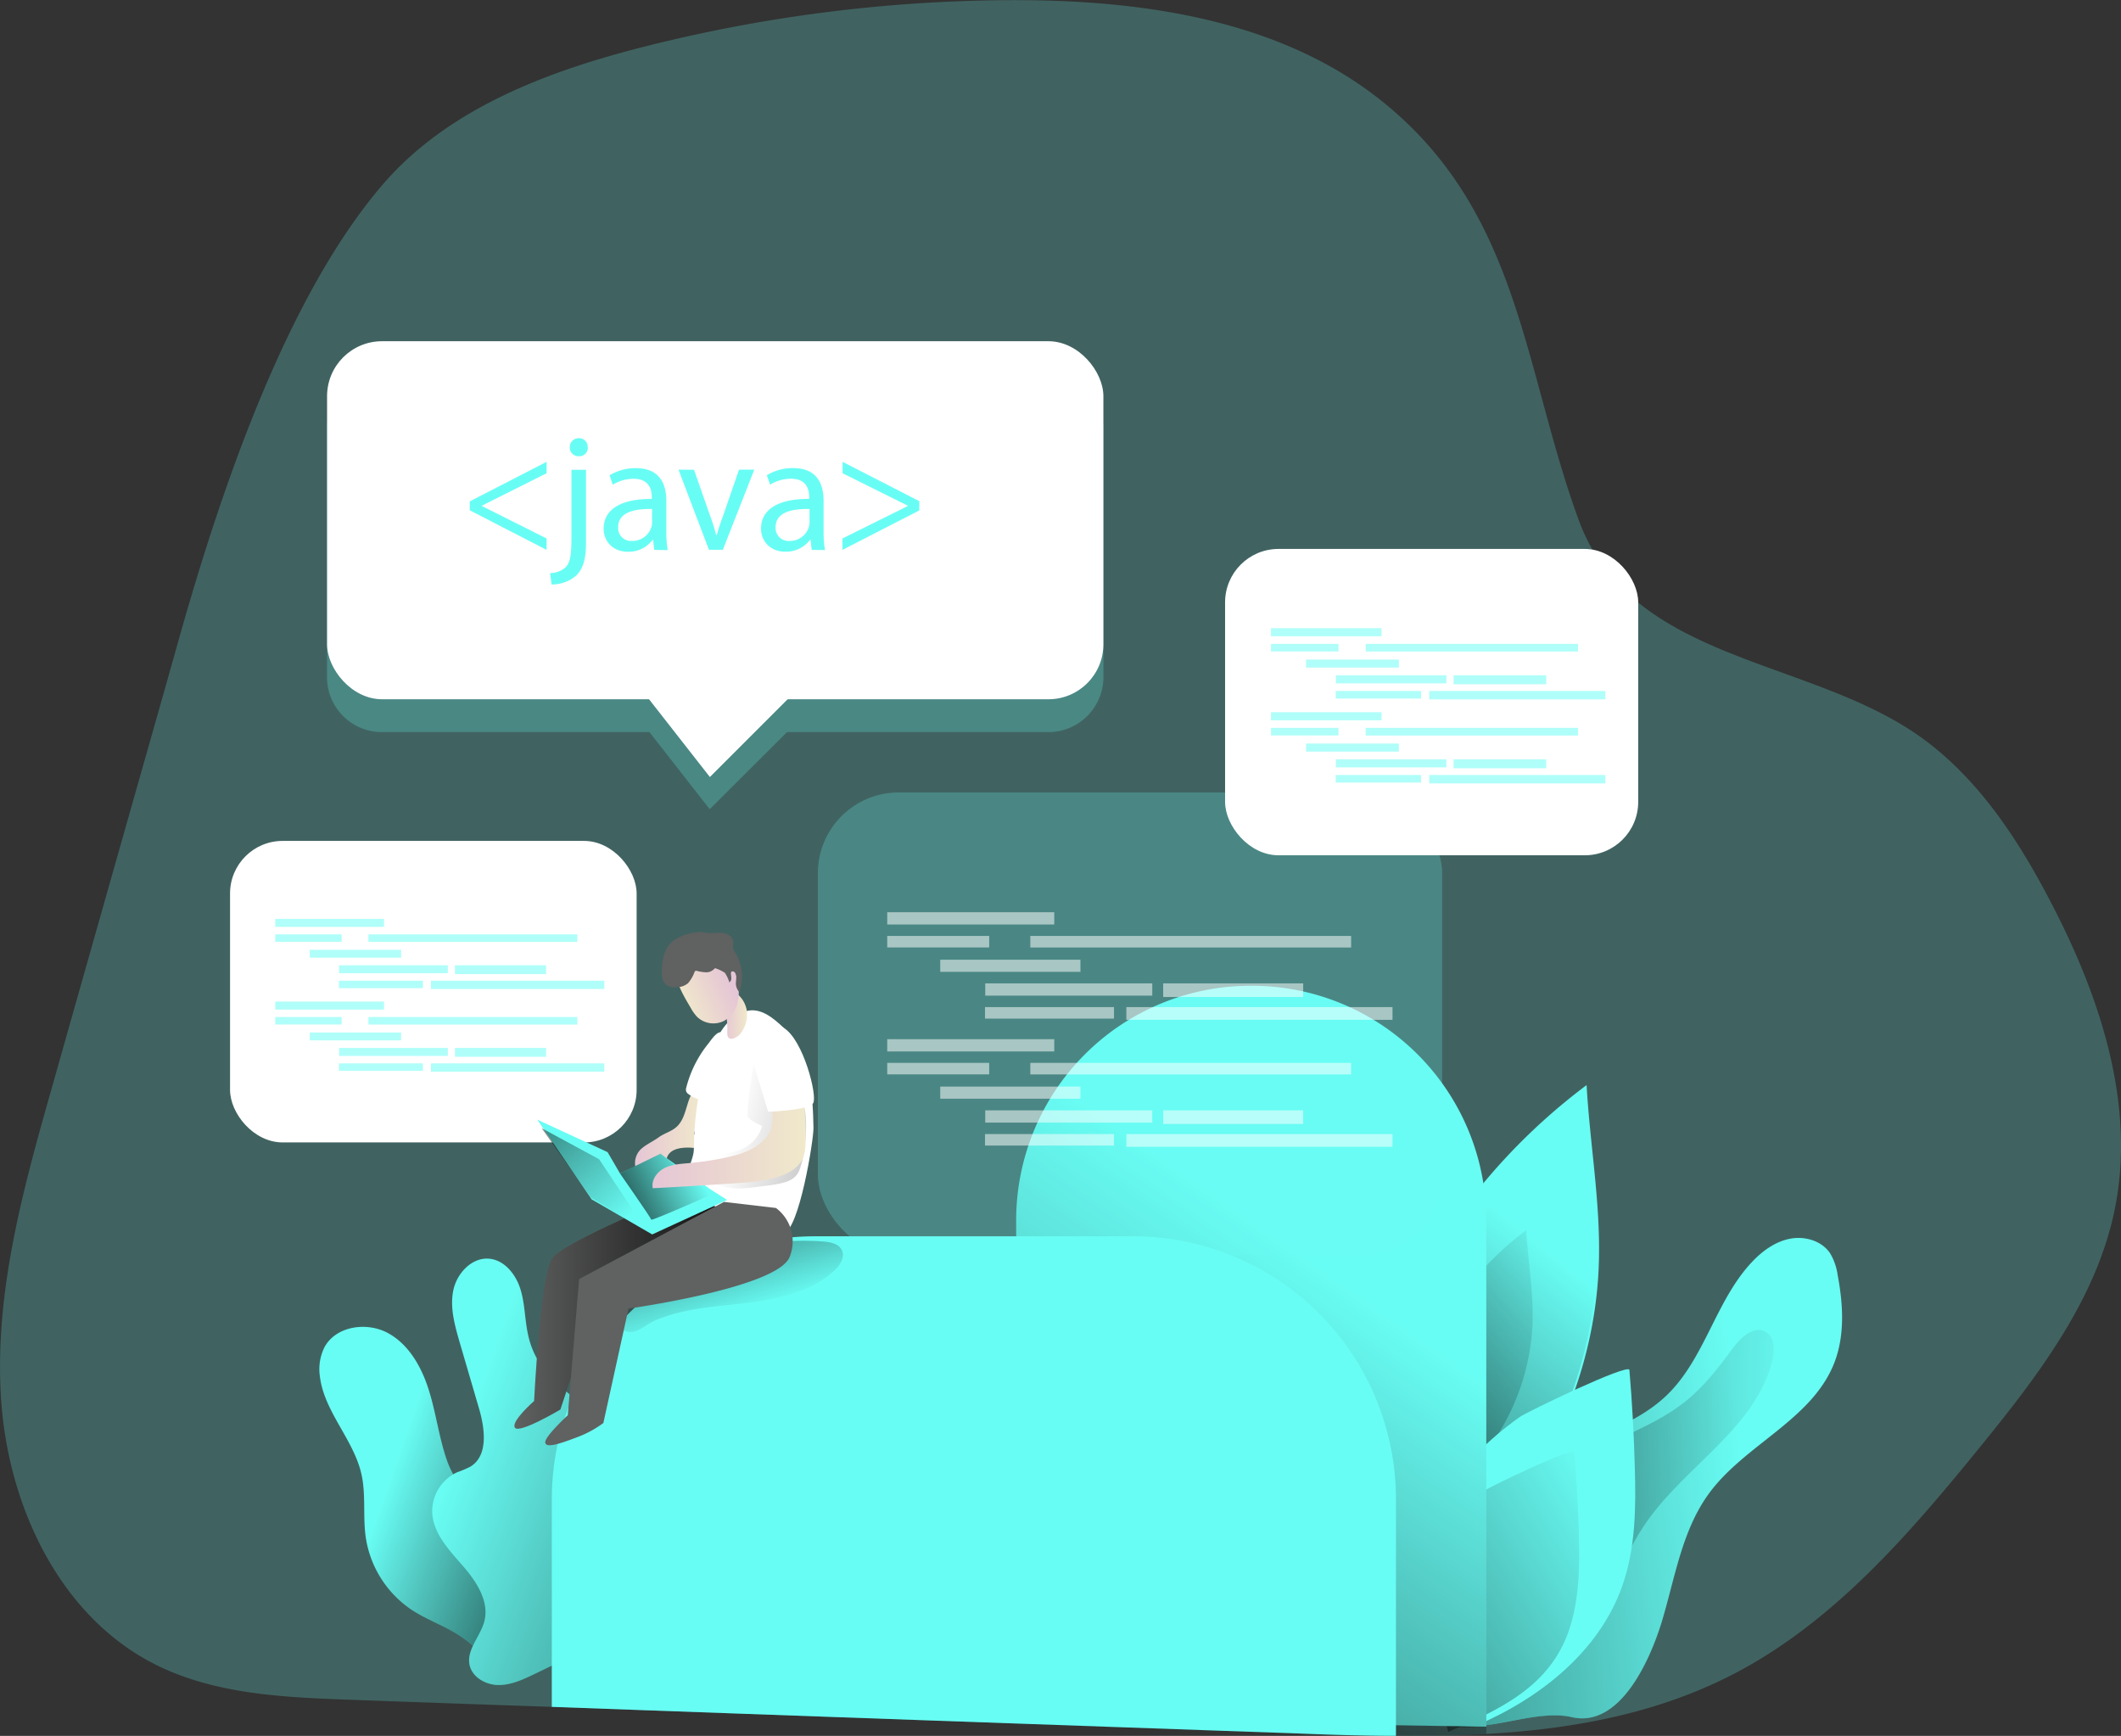 <svg id="Layer_1" data-name="Layer 1" xmlns="http://www.w3.org/2000/svg" xmlns:xlink="http://www.w3.org/1999/xlink" viewBox="0 0 674.62 552.08"><rect x="0" y="0" width="674.62" height="552.08" fill="#333333" stroke="none"/><defs><linearGradient id="linear-gradient" x1="51.13" y1="343.81" x2="110.6" y2="533.56" gradientTransform="matrix(-0.93, -0.37, -0.37, 0.93, 677.72, 128.51)" gradientUnits="userSpaceOnUse"><stop offset="0" stop-color="#010101" stop-opacity="0"/><stop offset="0.95" stop-color="#010101"/></linearGradient><linearGradient id="linear-gradient-2" x1="33.3" y1="346.45" x2="200.4" y2="549.22" xlink:href="#linear-gradient"/><linearGradient id="linear-gradient-3" x1="-26.72" y1="384.31" x2="215.13" y2="515.92" xlink:href="#linear-gradient"/><linearGradient id="linear-gradient-4" x1="-47.83" y1="387.65" x2="218.39" y2="482.8" xlink:href="#linear-gradient"/><linearGradient id="linear-gradient-5" x1="-175.6" y1="615.13" x2="49.31" y2="673.68" gradientTransform="matrix(-0.96, 0.29, 0.29, 0.96, 176.07, -27.93)" xlink:href="#linear-gradient"/><linearGradient id="linear-gradient-6" x1="436.31" y1="438.16" x2="227.5" y2="736.13" gradientTransform="matrix(1, 0, 0, 1, 0, 0)" xlink:href="#linear-gradient"/><linearGradient id="linear-gradient-7" x1="128.24" y1="500.15" x2="218.87" y2="531.87" gradientTransform="matrix(1, 0, 0, 1, 0, 0)" xlink:href="#linear-gradient"/><linearGradient id="linear-gradient-8" x1="149.3" y1="490.83" x2="346.98" y2="562.76" gradientTransform="matrix(1, 0, 0, 1, 0, 0)" xlink:href="#linear-gradient"/><linearGradient id="linear-gradient-9" x1="240.02" y1="445.44" x2="220.76" y2="380.87" gradientTransform="matrix(1, 0, 0, 1, 0, 0)" xlink:href="#linear-gradient"/><linearGradient id="linear-gradient-10" x1="168.88" y1="444.45" x2="252.06" y2="444.45" gradientTransform="matrix(1, 0, 0, 1, 0, 0)" xlink:href="#linear-gradient"/><linearGradient id="linear-gradient-11" x1="207.27" y1="386.88" x2="228.52" y2="386.88" gradientUnits="userSpaceOnUse"><stop offset="0" stop-color="#e5c6d6"/><stop offset="0.42" stop-color="#ead4d0"/><stop offset="1" stop-color="#f0e9cb"/></linearGradient><linearGradient id="linear-gradient-12" x1="235.47" y1="350.39" x2="242.89" y2="350.39" xlink:href="#linear-gradient-11"/><linearGradient id="linear-gradient-13" x1="265.83" y1="411.97" x2="227.43" y2="425.93" gradientTransform="translate(-85.49 21) rotate(-6.73)" xlink:href="#linear-gradient"/><linearGradient id="linear-gradient-14" x1="237.79" y1="383.65" x2="374.89" y2="418.68" gradientTransform="matrix(1, 0, 0, 1, 0, 0)" xlink:href="#linear-gradient"/><linearGradient id="linear-gradient-15" x1="212.8" y1="388.66" x2="261.54" y2="388.66" xlink:href="#linear-gradient-11"/><linearGradient id="linear-gradient-16" x1="242.84" y1="424.59" x2="189.8" y2="349.47" gradientTransform="translate(-90.75 -6.32) rotate(-6.73)" xlink:href="#linear-gradient"/><linearGradient id="linear-gradient-17" x1="236.75" y1="337.84" x2="221.16" y2="344.71" xlink:href="#linear-gradient-11"/></defs><title>Code Java</title><path d="M677.84,412.16c-5.92,28.68-24.5,52.86-43,75.6-22.57,27.76-46.67,55.68-78.46,72.09-24.22,12.48-51,17.39-78.37,18.91-9.54.57-19.15.69-28.73.61-10.54,0-21.08-.36-31.5-.77q-44.67-1.56-89.32-3.18-73.81-2.59-147.66-5.27-31.92-1.08-63.85-2.25c-21.37-.76-43.54-1.69-62.61-11.39-30.17-15.36-46.43-50.21-48.72-84s7-67.11,16.26-99.7Q35.57,324.39,49.3,276q6.77-23.77,13.48-47.63c12.72-44.78,33.48-106.7,64.3-142.47,20.76-24.06,52.26-35.93,83.08-43.74a482.22,482.22,0,0,1,116-14.8c42.13-.2,86.79,6.11,119.42,32.75,43.13,35.12,44.26,84.49,61.76,132.45,16.53,45.22,72.62,43.77,108.19,68.72,18.42,12.95,31.26,32.35,41.68,52.3C673.13,343.88,684.76,378.6,677.84,412.16Z" transform="translate(-5.26 -27.31)" fill="#68fdf4" opacity="0.24" style="isolation:isolate"/><path d="M513.83,428.12c.46-18.62-2.88-37.11-3.93-55.71a193.14,193.14,0,0,0-73,113.65c-1.35,6.35-2.38,12.88-1.6,19.33,1.14,9.46,9.91,26.74,21,27.93,9.93,1.06,23.49-18,29.26-25.59C502.85,484.94,513.13,456.76,513.83,428.12Z" transform="translate(-5.26 -27.31)" fill="#68fdf4"/><path d="M513.1,428.43c.46-18.62-2.89-37.11-3.94-55.7a193.09,193.09,0,0,0-73,113.65c-1.36,6.35-2.39,12.88-1.61,19.33,1.15,9.45,9.91,26.74,21,27.92,9.93,1.06,23.49-18,29.27-25.58C502.12,485.25,512.39,457.07,513.1,428.43Z" transform="translate(-5.26 -27.31)" fill="url(#linear-gradient)"/><path d="M492.74,447.46c.23-9.66-1.5-19.25-2.05-28.9a100.21,100.21,0,0,0-37.87,58.95,30.64,30.64,0,0,0-.83,10c.59,4.91,5.14,13.87,10.91,14.49,5.15.55,12.19-9.32,15.18-13.27A72,72,0,0,0,492.74,447.46Z" transform="translate(-5.26 -27.31)" fill="url(#linear-gradient-2)"/><path d="M533.74,543.32c4.26-14,6.38-29,14.94-40.84,11.34-15.64,32.61-23.43,39.85-41.34,3.6-8.9,3-18.94,1.22-28.36a18.38,18.38,0,0,0-2.4-6.89c-2.68-4-8.09-5.54-12.8-4.61s-8.8,3.93-12.09,7.44c-11.5,12.24-14.92,30.6-27,42.27-12.61,12.2-32.05,14.62-45.63,25.72C477.29,507,460.44,554.21,464,570c3.14,13.89,26.59.06,41.13,3.41C520.46,577,530,555.42,533.74,543.32Z" transform="translate(-5.26 -27.31)" fill="#68fdf4"/><path d="M533.74,543.32c4.26-14,6.38-29,14.94-40.84,11.34-15.64,32.61-23.43,39.85-41.34,3.6-8.9,3-18.94,1.22-28.36a18.38,18.38,0,0,0-2.4-6.89c-2.68-4-8.09-5.54-12.8-4.61s-8.8,3.93-12.09,7.44c-11.5,12.24-14.92,30.6-27,42.27-12.61,12.2-32.05,14.62-45.63,25.72-12.55,10.26-32,57.88-28.47,73.7,3.13,13.88,29.23-.32,43.77,3C520.46,577,530,555.42,533.74,543.32Z" transform="translate(-5.26 -27.31)" fill="url(#linear-gradient-3)"/><path d="M529.22,511c12.62-17.82,34.67-29.87,39.78-51.09.78-3.22.76-7.32-2.08-9-3.76-2.25-8.07,1.8-10.65,5.35-4.41,6.09-9.09,12.1-15,16.8-10.66,8.54-24.47,12.14-35.76,19.82-15.21,10.33-26.59,29.67-25.42,48.44.47,7.54,4.07,16.18,12.5,17.34,8.77,1.21,14.28-7,18.29-13.51C517.73,534.13,521.71,521.59,529.22,511Z" transform="translate(-5.26 -27.31)" fill="url(#linear-gradient-4)"/><path d="M523.52,463q1.31,15.54,1.73,31.15c.36,12.65.24,25.6-4,37.55-7.31,20.8-26.17,35.75-46.46,44.39q-5-22.67-11.4-45c-2.94-10.27-5.49-16.91,0-26.45,6-10.5,15.48-19.76,25.29-26.7C491.3,476.14,523.33,460.75,523.52,463Z" transform="translate(-5.26 -27.31)" fill="#68fdf4"/><path d="M506,489.19q1.08,12.9,1.44,25.85c.29,10.51.19,21.26-3.29,31.17-6.07,17.27-21.43,24.72-38.27,31.88-2.77-12.54-6.22-20-9.75-32.38-2.44-8.52-4.56-14,0-22,5-8.72,12.85-16.4,21-22.16C479.21,500.08,505.8,487.3,506,489.19Z" transform="translate(-5.26 -27.31)" fill="url(#linear-gradient-5)"/><path d="M478,576.45l-149.15-2.27-.38-158.82A74.54,74.54,0,0,1,403,340.82h.45A74.54,74.54,0,0,1,478,415.36Z" transform="translate(-5.26 -27.31)" fill="#68fdf4"/><path d="M478,415.58V578.76c-9.54.57-19.15.69-28.73.61-10.54,0-21.08-.36-31.5-.77q-44.67-1.56-89.32-3.18V415.58a74.78,74.78,0,1,1,149.55,0Z" transform="translate(-5.26 -27.31)" fill="url(#linear-gradient-6)"/><path d="M147.33,491.53c-2.47-7.21-3.39-14.87-5.68-22.14s-6.3-14.48-13-18.12-16.43-2.27-20.13,4.4A15.61,15.61,0,0,0,107,465c1.33,11.26,10.72,20.07,13.22,31.13,1.48,6.57.41,13.47,1.38,20.14a33.73,33.73,0,0,0,14.72,23.09c4.49,2.93,9.63,4.75,14.21,7.54a38.57,38.57,0,0,1,14.17,15.24,35.18,35.18,0,0,0,11.51-27.41C175.2,512.47,153.69,510.1,147.33,491.53Z" transform="translate(-5.26 -27.31)" fill="#68fdf4"/><path d="M147.33,491.53c-2.47-7.21-3.39-14.87-5.68-22.14s-6.3-14.48-13-18.12-16.43-2.27-20.13,4.4A15.61,15.61,0,0,0,107,465c1.33,11.26,10.72,20.07,13.22,31.13,1.48,6.57.41,13.47,1.38,20.14a33.73,33.73,0,0,0,14.72,23.09c4.49,2.93,9.63,4.75,14.21,7.54a38.57,38.57,0,0,1,14.17,15.24,35.18,35.18,0,0,0,11.51-27.41C175.2,512.47,153.69,510.1,147.33,491.53Z" transform="translate(-5.26 -27.31)" fill="url(#linear-gradient-7)"/><path d="M173.16,451.53c-1-4.74-.94-9.7-2.4-14.32s-5-9.09-9.82-9.58c-5.55-.55-10.37,4.59-11.5,10.06s.46,11.09,2,16.45l6.15,21c1.91,6.51,3.07,15.12-2.73,18.63a37.09,37.09,0,0,1-4.25,1.8,13.65,13.65,0,0,0-7.88,12.78c.31,6.61,5.32,11.89,9.68,16.88s8.57,11.35,6.9,17.75c-1.24,4.75-5.62,8.87-4.72,13.69.75,4,5.12,6.5,9.19,6.53s7.9-1.77,11.57-3.54l17.53-8.47c5.64-2.73,11.57-5.7,14.93-11,2.26-3.54,3.13-7.79,3.55-12a66.92,66.92,0,0,0-12.14-45.11C190.69,471.13,176.54,467.81,173.16,451.53Z" transform="translate(-5.26 -27.31)" fill="#68fdf4"/><path d="M173.16,451.53c-1-4.74-.94-9.7-2.4-14.32s-5-9.09-9.82-9.58c-5.55-.55-10.37,4.59-11.5,10.06s.46,11.09,2,16.45l6.15,21c1.91,6.51,3.07,15.12-2.73,18.63a37.09,37.09,0,0,1-4.25,1.8,13.65,13.65,0,0,0-7.88,12.78c.31,6.61,5.32,11.89,9.68,16.88s8.57,11.35,6.9,17.75c-1.24,4.75-5.62,8.87-4.72,13.69.75,4,5.12,6.5,9.19,6.53s7.9-1.77,11.57-3.54l17.53-8.47c5.64-2.73,11.57-5.7,14.93-11,2.26-3.54,3.13-7.79,3.55-12a66.92,66.92,0,0,0-12.14-45.11C190.69,471.13,176.54,467.81,173.16,451.53Z" transform="translate(-5.26 -27.31)" fill="url(#linear-gradient-8)"/><rect x="265.39" y="279.35" width="198.56" height="147.23" rx="25.68" transform="translate(724.09 678.61) rotate(-180)" fill="#68fdf4" opacity="0.24" style="isolation:isolate"/><g opacity="0.52"><rect x="282.2" y="290.12" width="53.13" height="3.9" fill="#fff"/><rect x="282.2" y="297.66" width="32.43" height="3.66" fill="#fff"/><rect x="327.71" y="297.66" width="102.04" height="3.68" fill="#fff"/><rect x="299.06" y="305.22" width="44.59" height="3.86" fill="#fff"/><rect x="313.37" y="312.75" width="53.13" height="3.9" fill="#fff"/><rect x="369.97" y="312.75" width="44.53" height="4.33" fill="#fff"/><rect x="313.3" y="320.29" width="41.02" height="3.66" fill="#fff"/><rect x="358.26" y="320.29" width="84.65" height="4.05" fill="#fff"/><rect x="282.2" y="330.5" width="53.13" height="3.9" fill="#fff"/><rect x="282.2" y="338.03" width="32.43" height="3.66" fill="#fff"/><rect x="327.71" y="338.03" width="102.04" height="3.68" fill="#fff"/><rect x="299.06" y="345.57" width="44.59" height="3.86" fill="#fff"/><rect x="313.37" y="353.13" width="53.13" height="3.9" fill="#fff"/><rect x="369.97" y="353.13" width="44.53" height="4.33" fill="#fff"/><rect x="313.3" y="360.67" width="41.02" height="3.66" fill="#fff"/><rect x="358.26" y="360.67" width="84.65" height="4.05" fill="#fff"/></g><rect x="394.92" y="201.89" width="131.4" height="97.43" rx="16.99" transform="translate(915.98 473.9) rotate(-180)" fill="#fff"/><g opacity="0.52"><rect x="404.26" y="199.78" width="35.16" height="2.58" fill="#68fdf4"/><rect x="404.26" y="204.77" width="21.46" height="2.42" fill="#68fdf4"/><rect x="434.38" y="204.77" width="67.53" height="2.44" fill="#68fdf4"/><rect x="415.42" y="209.77" width="29.51" height="2.55" fill="#68fdf4"/><rect x="424.89" y="214.76" width="35.16" height="2.58" fill="#68fdf4"/><rect x="462.34" y="214.76" width="29.47" height="2.86" fill="#68fdf4"/><rect x="424.84" y="219.75" width="27.15" height="2.42" fill="#68fdf4"/><rect x="454.59" y="219.75" width="56.02" height="2.68" fill="#68fdf4"/><rect x="404.26" y="226.5" width="35.16" height="2.58" fill="#68fdf4"/><rect x="404.26" y="231.49" width="21.46" height="2.42" fill="#68fdf4"/><rect x="434.38" y="231.49" width="67.53" height="2.44" fill="#68fdf4"/><rect x="415.42" y="236.48" width="29.51" height="2.55" fill="#68fdf4"/><rect x="424.89" y="241.48" width="35.16" height="2.58" fill="#68fdf4"/><rect x="462.34" y="241.48" width="29.47" height="2.86" fill="#68fdf4"/><rect x="424.84" y="246.47" width="27.15" height="2.42" fill="#68fdf4"/><rect x="454.59" y="246.47" width="56.02" height="2.68" fill="#68fdf4"/></g><rect x="78.43" y="294.75" width="129.32" height="95.89" rx="16.72" transform="translate(280.92 658.08) rotate(-180)" fill="#fff"/><g opacity="0.52"><rect x="87.55" y="292.24" width="34.6" height="2.54" fill="#68fdf4"/><rect x="87.55" y="297.15" width="21.12" height="2.38" fill="#68fdf4"/><rect x="117.18" y="297.15" width="66.45" height="2.4" fill="#68fdf4"/><rect x="98.53" y="302.07" width="29.04" height="2.51" fill="#68fdf4"/><rect x="107.85" y="306.98" width="34.6" height="2.54" fill="#68fdf4"/><rect x="144.7" y="306.98" width="29" height="2.82" fill="#68fdf4"/><rect x="107.8" y="311.89" width="26.72" height="2.38" fill="#68fdf4"/><rect x="137.08" y="311.89" width="55.13" height="2.64" fill="#68fdf4"/><rect x="87.55" y="318.54" width="34.6" height="2.54" fill="#68fdf4"/><rect x="87.55" y="323.45" width="21.12" height="2.38" fill="#68fdf4"/><rect x="117.18" y="323.45" width="66.45" height="2.4" fill="#68fdf4"/><rect x="98.53" y="328.36" width="29.04" height="2.51" fill="#68fdf4"/><rect x="107.85" y="333.28" width="34.6" height="2.54" fill="#68fdf4"/><rect x="144.7" y="333.28" width="29" height="2.82" fill="#68fdf4"/><rect x="107.8" y="338.19" width="26.72" height="2.38" fill="#68fdf4"/><rect x="137.08" y="338.19" width="55.13" height="2.64" fill="#68fdf4"/></g><g opacity="0.24" style="isolation:isolate"><path d="M356.23,163.76v78.88a17.51,17.51,0,0,1-17.5,17.5H255.58L231,284.67l-19.18-24.53h-85.1a17.46,17.46,0,0,1-17.45-17.5V163.76a17.5,17.5,0,0,1,17.45-17.5h212A17.54,17.54,0,0,1,356.23,163.76Z" transform="translate(-5.26 -27.31)" fill="#68fdf4"/></g><rect x="104.03" y="108.52" width="246.92" height="113.87" rx="17.48" fill="#fff"/><polygon points="202.76 217.69 225.79 247.12 253.94 218.97 202.76 217.69" fill="#fff"/><path d="M154.68,186.76l24.43-12.57v3.63l-20.59,10.32v.1l20.59,10.32v3.63l-24.43-12.58Z" transform="translate(-5.26 -27.31)" fill="#68fdf4"/><path d="M180.23,209.56a7.43,7.43,0,0,0,5.05-1.95c1.26-1.47,1.74-3.47,1.74-9.58V176.71h4.63v23.11c0,5-.79,8.16-3.05,10.48a11.78,11.78,0,0,1-7.9,2.89Zm12-40a2.72,2.72,0,0,1-2.9,2.85,2.77,2.77,0,0,1-2.84-2.85,2.83,2.83,0,0,1,2.95-2.89A2.73,2.73,0,0,1,192.18,169.55Z" transform="translate(-5.26 -27.31)" fill="#68fdf4"/><path d="M213.34,202.19,213,199h-.16a9.49,9.49,0,0,1-7.79,3.79c-5.16,0-7.79-3.63-7.79-7.32,0-6.16,5.47-9.53,15.31-9.48v-.52c0-2.11-.57-5.89-5.79-5.89a12.69,12.69,0,0,0-6.63,1.89l-1-3a15.79,15.79,0,0,1,8.37-2.27c7.79,0,9.68,5.32,9.68,10.43v9.52a35.39,35.39,0,0,0,.43,6.11Zm-.68-13c-5-.11-10.79.79-10.79,5.74a4.1,4.1,0,0,0,4.37,4.42,6.35,6.35,0,0,0,6.16-4.26,5.12,5.12,0,0,0,.26-1.48Z" transform="translate(-5.26 -27.31)" fill="#68fdf4"/><path d="M226,176.71,231,191a67.2,67.2,0,0,1,2.06,6.53h.16c.58-2.11,1.31-4.21,2.15-6.53l4.95-14.32h4.85l-10,25.48h-4.42l-9.68-25.48Z" transform="translate(-5.26 -27.31)" fill="#68fdf4"/><path d="M263.43,202.19l-.36-3.21h-.16a9.5,9.5,0,0,1-7.8,3.79c-5.15,0-7.79-3.63-7.79-7.32,0-6.16,5.48-9.53,15.32-9.48v-.52c0-2.11-.58-5.89-5.79-5.89a12.69,12.69,0,0,0-6.63,1.89l-1.05-3a15.79,15.79,0,0,1,8.37-2.27c7.79,0,9.68,5.32,9.68,10.43v9.52a35.39,35.39,0,0,0,.43,6.11Zm-.68-13c-5.06-.11-10.79.79-10.79,5.74a4.1,4.1,0,0,0,4.37,4.42,6.36,6.36,0,0,0,6.16-4.26,5.12,5.12,0,0,0,.26-1.48Z" transform="translate(-5.26 -27.31)" fill="#68fdf4"/><path d="M297.63,189.66l-24.42,12.53v-3.63L294,188.24v-.1l-20.74-10.32v-3.63l24.42,12.52Z" transform="translate(-5.26 -27.31)" fill="#68fdf4"/><path d="M449.27,504.13v75.24c-10.54,0-21.08-.36-31.5-.77q-118.47-4.15-237-8.45v-66a83.66,83.66,0,0,1,83.65-83.65H365.66A83.63,83.63,0,0,1,449.27,504.13Z" transform="translate(-5.26 -27.31)" fill="#68fdf4"/><path d="M240.86,441.92c10.58-1.17,21.75-3.23,29.64-10.39,1.86-1.7,3.61-4.29,2.55-6.58-.95-2.06-3.58-2.6-5.84-2.78-16.24-1.29-32.49,2.65-47.75,8.37-5.67,2.13-11.72,4.68-15.6,9.55-2.62,3.29-4.53,10.84,2.15,10.84,2.35,0,5.13-2.54,7.23-3.48a47.89,47.89,0,0,1,8.87-2.89C228.26,443.12,234.59,442.62,240.86,441.92Z" transform="translate(-5.26 -27.31)" fill="url(#linear-gradient-9)"/><path d="M235.51,409.56l-13.92-2.38s-37.1,15-40.78,20.4-5.67,45.31-5.67,45.31-7.5,6.51-6.09,8.49,14.45-5.8,14.45-5.8l10.19-30.87,58.37-33.22Z" transform="translate(-5.26 -27.31)" fill="#606161"/><path d="M235.51,409.56l-13.92-2.38s-37.1,15-40.78,20.4-5.67,45.31-5.67,45.31-7.5,6.51-6.09,8.49,14.45-5.8,14.45-5.8l10.19-30.87,58.37-33.22Z" transform="translate(-5.26 -27.31)" fill="url(#linear-gradient-10)"/><path d="M220.66,385.5c-1.68,1.65-4,2.15-5.87,3.5s-3.84,2.2-5.45,3.58a6.13,6.13,0,0,0-2,5.73,1.23,1.23,0,0,0,.35.73,1.24,1.24,0,0,0,1.13,0A18.72,18.72,0,0,0,214,396a.82.82,0,0,1,.71-.22c.29.11.36.49.56.73a1,1,0,0,0,1.43,0,3.52,3.52,0,0,0,.81-1.34c1.21-2.85,5.34-3.05,8.19-2.8,3.48.3,2.3-1.33,2.77-1.77s-2.73-2.17-2.47-2.89a30.81,30.81,0,0,0,1.78-9.41,5.24,5.24,0,0,0-.37-2.52c-1.77-3.52-3.23,1.93-3.64,3.29C223.07,381.31,222.43,383.77,220.66,385.5Z" transform="translate(-5.26 -27.31)" fill="url(#linear-gradient-11)"/><path d="M223.53,373.24a2,2,0,0,0,0,1.22,2,2,0,0,0,.73.83,11.84,11.84,0,0,0,3.9,1.88,3.23,3.23,0,0,0,1.3.15,3.45,3.45,0,0,0,2-1.26,18.6,18.6,0,0,0,4.55-10.63c.19-1.76.81-8.2-.66-9.48-1.65-1.44-3.7,1.89-4.81,3.28A36.67,36.67,0,0,0,223.53,373.24Z" transform="translate(-5.26 -27.31)" fill="#fff"/><path d="M231.94,360.5c-4.23,10.25-5.92,21.42-6,32.51,0,3.56-5.15,12.39-2.35,14.6,1.68,1.33,1.85,1.25,4,1.56,5,.72,22,11.19,26.9,10.33S264.07,389.9,264,386c-.17-10.84-1.11-23.89-9.51-31.84-3.23-3.05-7.34-6.59-12-5.25C237,350.51,234,355.56,231.94,360.5Z" transform="translate(-5.26 -27.31)" fill="#fff"/><path d="M236.58,355.41c0,.8,0,1.79.69,2.15a1.54,1.54,0,0,0,.95.1,4.92,4.92,0,0,0,3.1-2.4,9.63,9.63,0,0,0,1.49-6.41,8.69,8.69,0,0,0-2.75-5.17,1.7,1.7,0,0,0-1.34-.57,1.75,1.75,0,0,0-.73.4,10,10,0,0,0-2.19,2.26c-.6.93-.24,1.46,0,2.47A23.73,23.73,0,0,1,236.58,355.41Z" transform="translate(-5.26 -27.31)" fill="url(#linear-gradient-12)"/><polygon points="170.88 356.08 188.17 381.43 207.44 392.59 231.28 381.63 226.02 378.29 210.09 366.96 197.21 373.21 193.25 366.42 170.88 356.08" fill="#68fdf4"/><path d="M202.47,400.53s9.88,14.17,9.94,14.67,19.2-8,19.2-8l-16.26-13Z" transform="translate(-5.26 -27.31)" fill="url(#linear-gradient-13)"/><path d="M245.25,363.87s-2.85,17.37-2.11,18.66,4.5,2.85,4.5,2.85-1.28,6.89-10.11,8.55-7,8.91-7,8.91,4.78,3.31,13.43,2.21,13-1.29,15.07-4.6,3.5-16,2-21.14S245.25,363.87,245.25,363.87Z" transform="translate(-5.26 -27.31)" fill="url(#linear-gradient-14)"/><path d="M247.94,390.17c-3.25,3.13-7.81,4.46-12.23,5.38a97.44,97.44,0,0,1-11.41,1.68c-2.63.24-5.36.39-7.72,1.59s-4.24,3.81-3.68,6.39q13.24-.7,26.48-1.6c4.69-.32,9.45-.67,13.89-2.2,3.11-1.07,6.23-2.94,7.46-6a12.26,12.26,0,0,0,.72-3.84,75.89,75.89,0,0,0-.21-9.77,16.33,16.33,0,0,0-1.29-6.4c-2.3-4.6-8.07-4.4-8.88.6C250.2,381.35,252.63,385.66,247.94,390.17Z" transform="translate(-5.26 -27.31)" fill="url(#linear-gradient-15)"/><path d="M243.51,360.88l6.06,20s13-.41,14.35-2.76S260.8,358,254.5,354.19,243.64,354.81,243.51,360.88Z" transform="translate(-5.26 -27.31)" fill="#fff"/><path d="M235.51,409.56,189.45,434.1l-3.59,43.3s-7.17,6.62-7.17,8.55,3.86.83,9.66-1.38a34,34,0,0,0,8.82-4.69l8-36.4s47.71-6.62,51.3-16.55a13.25,13.25,0,0,0-4.41-15.44Z" transform="translate(-5.26 -27.31)" fill="#606161"/><polygon points="187.95 380.91 205.82 391.59 190.56 368.68 172.27 358.79 187.95 380.91" fill="url(#linear-gradient-16)"/><path d="M225,347.92a13,13,0,0,0,2,2.8,7.51,7.51,0,0,0,8.62,1.23,8.89,8.89,0,0,0,4.06-5.23A14.67,14.67,0,0,0,240,340a13.73,13.73,0,0,0-4.2-8.33,13.94,13.94,0,0,0-6-2.75,7.35,7.35,0,0,0-3.16-.16,8.37,8.37,0,0,0-2.74,1.36,12.52,12.52,0,0,0-2.55,2.09C217.77,336.39,222.87,344.26,225,347.92Z" transform="translate(-5.26 -27.31)" fill="url(#linear-gradient-17)"/><path d="M237.25,339.73a1.53,1.53,0,0,0,.61-1.33c0-.51-.12-1-.12-1.53a.78.78,0,0,1,.08-.4c.22-.41.88-.23,1.18.13.79,1,.28,2.41.32,3.67a3.94,3.94,0,0,0,1.05,2.5,14.19,14.19,0,0,0-1.29-12.53,4,4,0,0,1-.59-1.1c-.24-.82.09-1.7-.05-2.54-.22-1.42-1.71-2.32-3.14-2.53s-2.88.07-4.32,0c-1-.07-2-.31-2.95-.34a11.71,11.71,0,0,0-3.1.43c-2.4.59-4.86,1.46-6.52,3.29-2,2.17-2.48,5.28-2.64,8.21-.09,1.69,0,3.61,1.27,4.73a4.78,4.78,0,0,0,3.47.9,5.74,5.74,0,0,0,3.58-1.28,11.37,11.37,0,0,0,2.09-3.59.74.74,0,0,1,.29-.34.67.67,0,0,1,.42,0,14.52,14.52,0,0,0,2.83.46,3.5,3.5,0,0,0,2.62-1,.72.72,0,0,1,.39-.28.56.56,0,0,1,.35.09,12.59,12.59,0,0,1,2.73,1.34A11.29,11.29,0,0,1,237.25,339.73Z" transform="translate(-5.26 -27.31)" fill="#606161"/></svg>